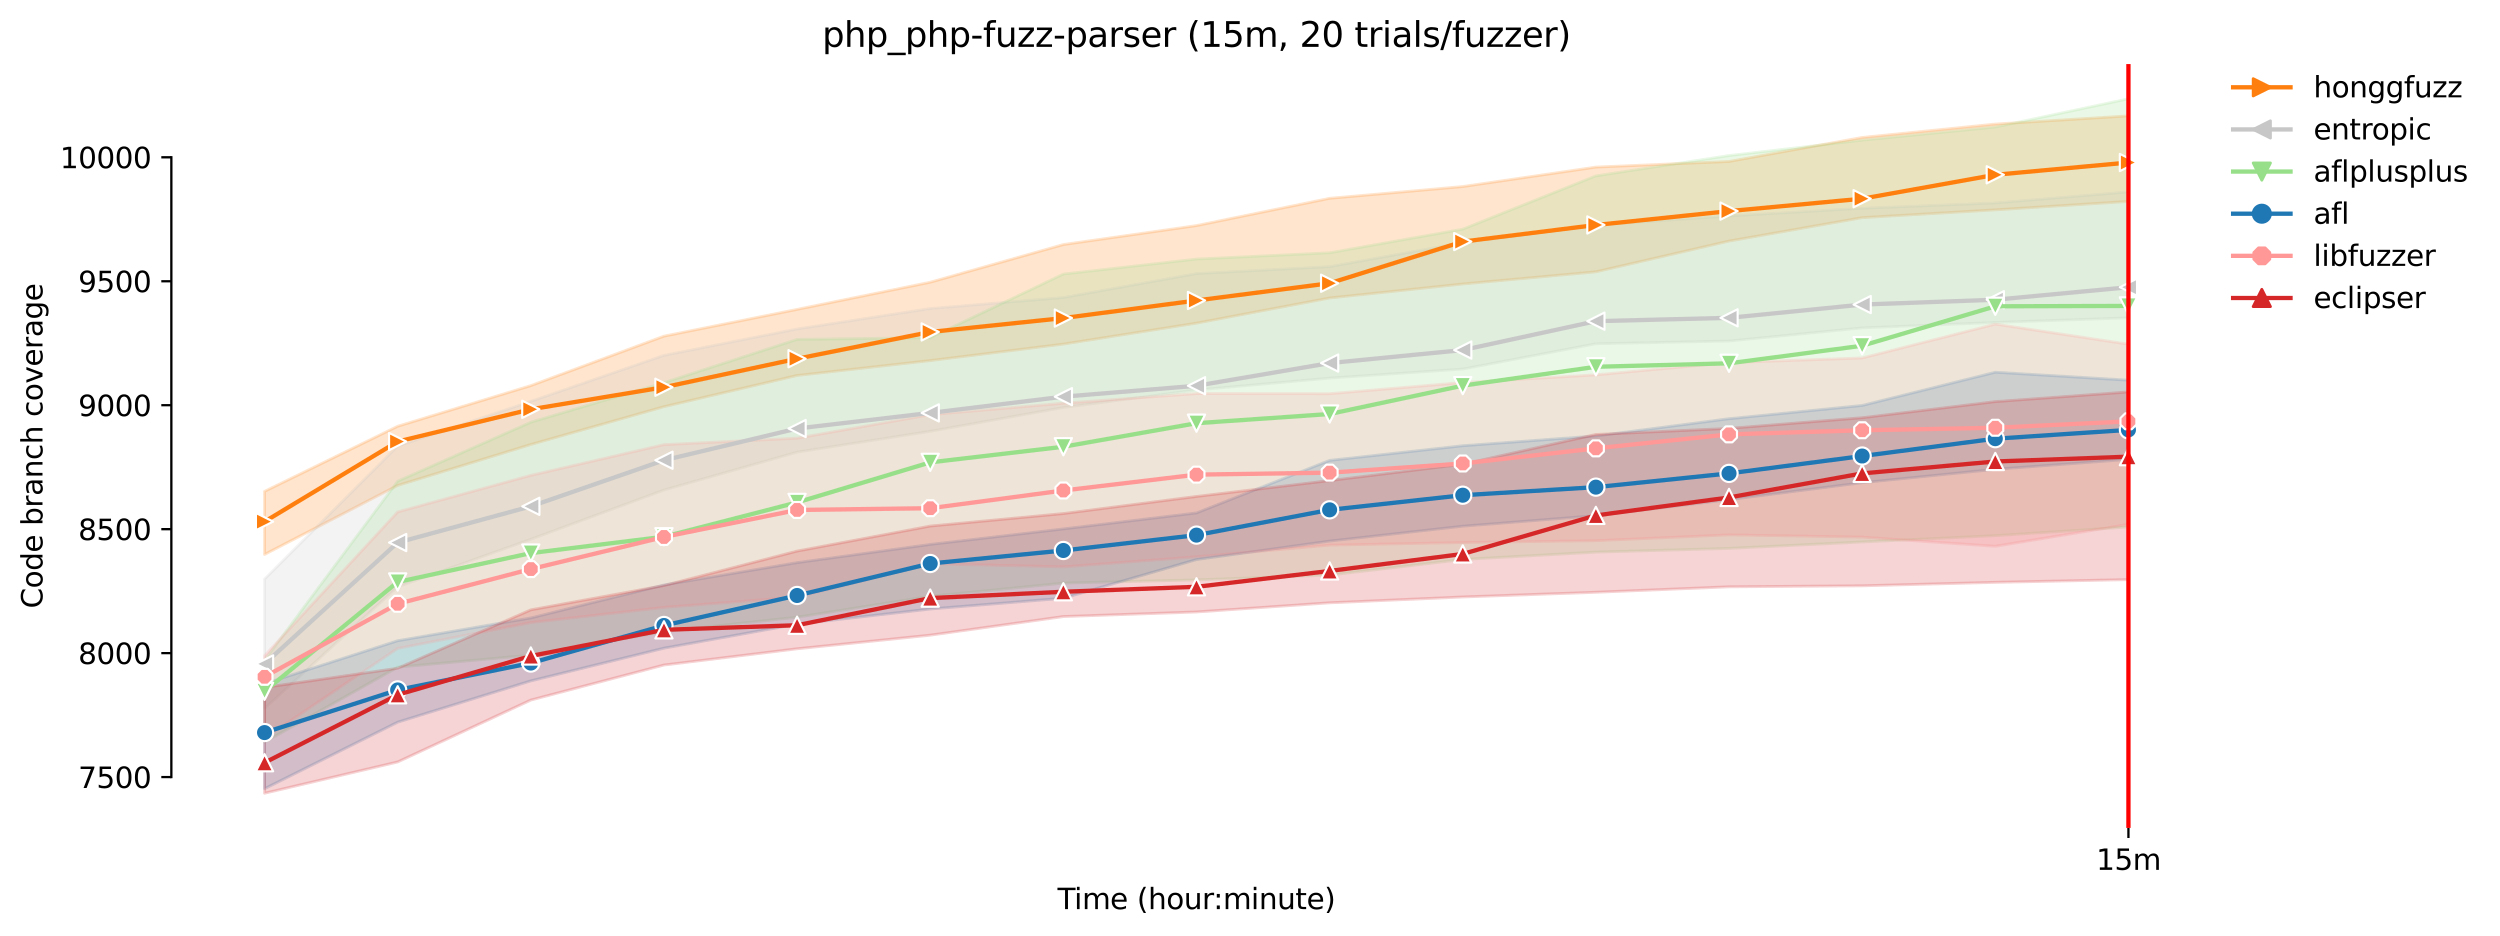 <?xml version="1.0" encoding="utf-8" standalone="no"?>
<!DOCTYPE svg PUBLIC "-//W3C//DTD SVG 1.1//EN"
  "http://www.w3.org/Graphics/SVG/1.1/DTD/svg11.dtd">
<svg xmlns:xlink="http://www.w3.org/1999/xlink" width="870.904pt" height="325.986pt" viewBox="0 0 870.904 325.986" xmlns="http://www.w3.org/2000/svg" version="1.1">
 <defs>
  <style type="text/css">*{stroke-linejoin: round; stroke-linecap: butt}</style>
 </defs>
 <g id="figure_1">
  <g id="patch_1">
   <path d="M 0 325.986 
L 870.904 325.986 
L 870.904 0 
L 0 0 
z
" style="fill: #ffffff"/>
  </g>
  <g id="axes_1">
   <g id="patch_2">
    <path d="M 59.691 288.43 
L 773.931 288.43 
L 773.931 22.318 
L 59.691 22.318 
z
" style="fill: #ffffff"/>
   </g>
   <g id="PolyCollection_1">
    <defs>
     <path id="mae7f0d5b98" d="M 92.156 -154.815 
L 92.156 -132.836 
L 138.535 -156.875 
L 184.915 -171.138 
L 231.294 -184.308 
L 277.673 -195.182 
L 324.052 -200.372 
L 370.431 -206.115 
L 416.811 -213.413 
L 463.19 -222.179 
L 509.569 -227.059 
L 555.948 -231.29 
L 602.328 -241.999 
L 648.707 -250.161 
L 695.086 -252.881 
L 741.465 -255.818 
L 741.465 -285.613 
L 741.465 -285.613 
L 695.086 -282.763 
L 648.707 -278.1 
L 602.328 -269.735 
L 555.948 -267.779 
L 509.569 -260.999 
L 463.19 -256.897 
L 416.811 -247.397 
L 370.431 -240.79 
L 324.052 -227.663 
L 277.673 -218.206 
L 231.294 -208.879 
L 184.915 -191.649 
L 138.535 -177.491 
L 92.156 -154.815 
z
" style="stroke: #ff7f0e; stroke-opacity: 0.2"/>
    </defs>
    <g clip-path="url(#p0514c312d3)">
     <use xlink:href="#mae7f0d5b98" x="0" y="325.986" style="fill: #ff7f0e; fill-opacity: 0.2; stroke: #ff7f0e; stroke-opacity: 0.2"/>
    </g>
   </g>
   <g id="PolyCollection_2">
    <defs>
     <path id="mc4d2ceb5bc" d="M 92.156 -124.242 
L 92.156 -79.204 
L 138.535 -121.59 
L 184.915 -138.147 
L 231.294 -155.29 
L 277.673 -168.504 
L 324.052 -175.758 
L 370.431 -184.049 
L 416.811 -190.138 
L 463.19 -194.283 
L 509.569 -197.436 
L 555.948 -206.245 
L 602.328 -207.195 
L 648.707 -211.772 
L 695.086 -213.672 
L 741.465 -215.27 
L 741.465 -259.143 
L 741.465 -259.143 
L 695.086 -255.299 
L 648.707 -253.443 
L 602.328 -250.765 
L 555.948 -247.613 
L 509.569 -241.473 
L 463.19 -233.104 
L 416.811 -230.686 
L 370.431 -222.352 
L 324.052 -218.509 
L 277.673 -211.384 
L 231.294 -202.186 
L 184.915 -186.165 
L 138.535 -170.577 
L 92.156 -124.242 
z
" style="stroke: #c7c7c7; stroke-opacity: 0.2"/>
    </defs>
    <g clip-path="url(#p0514c312d3)">
     <use xlink:href="#mc4d2ceb5bc" x="0" y="325.986" style="fill: #c7c7c7; fill-opacity: 0.2; stroke: #c7c7c7; stroke-opacity: 0.2"/>
    </g>
   </g>
   <g id="PolyCollection_3">
    <defs>
     <path id="m95a289cbe6" d="M 92.156 -96.002 
L 92.156 -67.458 
L 138.535 -93.583 
L 184.915 -97.772 
L 231.294 -105.977 
L 277.673 -110.986 
L 324.052 -118.283 
L 370.431 -122.861 
L 416.811 -123.983 
L 463.19 -125.667 
L 509.569 -131.108 
L 555.948 -133.656 
L 602.328 -134.952 
L 648.707 -137.197 
L 695.086 -139.399 
L 741.465 -142.422 
L 741.465 -291.572 
L 741.465 -291.572 
L 695.086 -281.727 
L 648.707 -277.15 
L 602.328 -271.795 
L 555.948 -264.713 
L 509.569 -246.149 
L 463.19 -237.921 
L 416.811 -235.738 
L 370.431 -230.513 
L 324.052 -208.361 
L 277.673 -207.756 
L 231.294 -192.686 
L 184.915 -178.911 
L 138.535 -158.356 
L 92.156 -96.002 
z
" style="stroke: #98df8a; stroke-opacity: 0.2"/>
    </defs>
    <g clip-path="url(#p0514c312d3)">
     <use xlink:href="#m95a289cbe6" x="0" y="325.986" style="fill: #98df8a; fill-opacity: 0.2; stroke: #98df8a; stroke-opacity: 0.2"/>
    </g>
   </g>
   <g id="PolyCollection_4">
    <defs>
     <path id="ma6243c4ba2" d="M 92.156 -87.813 
L 92.156 -51.222 
L 138.535 -74.411 
L 184.915 -88.79 
L 231.294 -100.19 
L 277.673 -108.567 
L 324.052 -113.836 
L 370.431 -117.592 
L 416.811 -131.065 
L 463.19 -137.499 
L 509.569 -142.681 
L 555.948 -146.352 
L 602.328 -151.922 
L 648.707 -157.838 
L 695.086 -162.502 
L 741.465 -165.956 
L 741.465 -193.535 
L 741.465 -193.535 
L 695.086 -196.313 
L 648.707 -184.74 
L 602.328 -180.12 
L 555.948 -174.118 
L 509.569 -170.706 
L 463.19 -165.598 
L 416.811 -147.302 
L 370.431 -141.731 
L 324.052 -136.333 
L 277.673 -129.986 
L 231.294 -122.213 
L 184.915 -110.727 
L 138.535 -102.781 
L 92.156 -87.813 
z
" style="stroke: #1f77b4; stroke-opacity: 0.2"/>
    </defs>
    <g clip-path="url(#p0514c312d3)">
     <use xlink:href="#ma6243c4ba2" x="0" y="325.986" style="fill: #1f77b4; fill-opacity: 0.2; stroke: #1f77b4; stroke-opacity: 0.2"/>
    </g>
   </g>
   <g id="PolyCollection_5">
    <defs>
     <path id="m2e1359eae4" d="M 92.156 -97.513 
L 92.156 -68.797 
L 138.535 -100.104 
L 184.915 -109.108 
L 231.294 -114.397 
L 277.673 -117.981 
L 324.052 -129.597 
L 370.431 -128.517 
L 416.811 -132.015 
L 463.19 -136.074 
L 509.569 -136.981 
L 555.948 -137.629 
L 602.328 -139.658 
L 648.707 -138.881 
L 695.086 -135.686 
L 741.465 -143.329 
L 741.465 -206.072 
L 741.465 -206.072 
L 695.086 -213.068 
L 648.707 -201.279 
L 602.328 -199.681 
L 555.948 -195.406 
L 509.569 -192.729 
L 463.19 -188.843 
L 416.811 -188.886 
L 370.431 -185.518 
L 324.052 -181.545 
L 277.673 -173.34 
L 231.294 -171.095 
L 184.915 -160.386 
L 138.535 -147.647 
L 92.156 -97.513 
z
" style="stroke: #ff9896; stroke-opacity: 0.2"/>
    </defs>
    <g clip-path="url(#p0514c312d3)">
     <use xlink:href="#m2e1359eae4" x="0" y="325.986" style="fill: #ff9896; fill-opacity: 0.2; stroke: #ff9896; stroke-opacity: 0.2"/>
    </g>
   </g>
   <g id="PolyCollection_6">
    <defs>
     <path id="m5eef9c44f1" d="M 92.156 -86.502 
L 92.156 -49.652 
L 138.535 -60.549 
L 184.915 -82.113 
L 231.294 -94.317 
L 277.673 -99.974 
L 324.052 -104.721 
L 370.431 -111.202 
L 416.811 -112.799 
L 463.19 -115.995 
L 509.569 -118.024 
L 555.948 -119.665 
L 602.328 -121.565 
L 648.707 -121.911 
L 695.086 -123.12 
L 741.465 -124.07 
L 741.465 -189.447 
L 741.465 -189.447 
L 695.086 -186.079 
L 648.707 -180.465 
L 602.328 -176.752 
L 555.948 -174.636 
L 509.569 -164.272 
L 463.19 -158.572 
L 416.811 -153.045 
L 370.431 -147.086 
L 324.052 -142.724 
L 277.673 -134.002 
L 231.294 -121.997 
L 184.915 -113.533 
L 138.535 -93.195 
L 92.156 -86.502 
z
" style="stroke: #d62728; stroke-opacity: 0.2"/>
    </defs>
    <g clip-path="url(#p0514c312d3)">
     <use xlink:href="#m5eef9c44f1" x="0" y="325.986" style="fill: #d62728; fill-opacity: 0.2; stroke: #d62728; stroke-opacity: 0.2"/>
    </g>
   </g>
   <g id="matplotlib.axis_1">
    <g id="xtick_1">
     <g id="line2d_1">
      <defs>
       <path id="m1f2ab4eb40" d="M 0 0 
L 0 3.5 
" style="stroke: #000000; stroke-width: 0.8"/>
      </defs>
      <g>
       <use xlink:href="#m1f2ab4eb40" x="741.465" y="288.43" style="stroke: #000000; stroke-width: 0.8"/>
      </g>
     </g>
     <g id="text_1">
      <!-- 15m -->
      <g transform="translate(730.232 303.029) scale(0.1 -0.1)">
       <defs>
        <path id="DejaVuSans-31" d="M 794 531 
L 1825 531 
L 1825 4091 
L 703 3866 
L 703 4441 
L 1819 4666 
L 2450 4666 
L 2450 531 
L 3481 531 
L 3481 0 
L 794 0 
L 794 531 
z
" transform="scale(0.016)"/>
        <path id="DejaVuSans-35" d="M 691 4666 
L 3169 4666 
L 3169 4134 
L 1269 4134 
L 1269 2991 
Q 1406 3038 1543 3061 
Q 1681 3084 1819 3084 
Q 2600 3084 3056 2656 
Q 3513 2228 3513 1497 
Q 3513 744 3044 326 
Q 2575 -91 1722 -91 
Q 1428 -91 1123 -41 
Q 819 9 494 109 
L 494 744 
Q 775 591 1075 516 
Q 1375 441 1709 441 
Q 2250 441 2565 725 
Q 2881 1009 2881 1497 
Q 2881 1984 2565 2268 
Q 2250 2553 1709 2553 
Q 1456 2553 1204 2497 
Q 953 2441 691 2322 
L 691 4666 
z
" transform="scale(0.016)"/>
        <path id="DejaVuSans-6d" d="M 3328 2828 
Q 3544 3216 3844 3400 
Q 4144 3584 4550 3584 
Q 5097 3584 5394 3201 
Q 5691 2819 5691 2113 
L 5691 0 
L 5113 0 
L 5113 2094 
Q 5113 2597 4934 2840 
Q 4756 3084 4391 3084 
Q 3944 3084 3684 2787 
Q 3425 2491 3425 1978 
L 3425 0 
L 2847 0 
L 2847 2094 
Q 2847 2600 2669 2842 
Q 2491 3084 2119 3084 
Q 1678 3084 1418 2786 
Q 1159 2488 1159 1978 
L 1159 0 
L 581 0 
L 581 3500 
L 1159 3500 
L 1159 2956 
Q 1356 3278 1631 3431 
Q 1906 3584 2284 3584 
Q 2666 3584 2933 3390 
Q 3200 3197 3328 2828 
z
" transform="scale(0.016)"/>
       </defs>
       <use xlink:href="#DejaVuSans-31"/>
       <use xlink:href="#DejaVuSans-35" x="63.623"/>
       <use xlink:href="#DejaVuSans-6d" x="127.246"/>
      </g>
     </g>
    </g>
    <g id="text_2">
     <!-- Time (hour:minute) -->
     <g transform="translate(368.404 316.707) scale(0.1 -0.1)">
      <defs>
       <path id="DejaVuSans-54" d="M -19 4666 
L 3928 4666 
L 3928 4134 
L 2272 4134 
L 2272 0 
L 1638 0 
L 1638 4134 
L -19 4134 
L -19 4666 
z
" transform="scale(0.016)"/>
       <path id="DejaVuSans-69" d="M 603 3500 
L 1178 3500 
L 1178 0 
L 603 0 
L 603 3500 
z
M 603 4863 
L 1178 4863 
L 1178 4134 
L 603 4134 
L 603 4863 
z
" transform="scale(0.016)"/>
       <path id="DejaVuSans-65" d="M 3597 1894 
L 3597 1613 
L 953 1613 
Q 991 1019 1311 708 
Q 1631 397 2203 397 
Q 2534 397 2845 478 
Q 3156 559 3463 722 
L 3463 178 
Q 3153 47 2828 -22 
Q 2503 -91 2169 -91 
Q 1331 -91 842 396 
Q 353 884 353 1716 
Q 353 2575 817 3079 
Q 1281 3584 2069 3584 
Q 2775 3584 3186 3129 
Q 3597 2675 3597 1894 
z
M 3022 2063 
Q 3016 2534 2758 2815 
Q 2500 3097 2075 3097 
Q 1594 3097 1305 2825 
Q 1016 2553 972 2059 
L 3022 2063 
z
" transform="scale(0.016)"/>
       <path id="DejaVuSans-20" transform="scale(0.016)"/>
       <path id="DejaVuSans-28" d="M 1984 4856 
Q 1566 4138 1362 3434 
Q 1159 2731 1159 2009 
Q 1159 1288 1364 580 
Q 1569 -128 1984 -844 
L 1484 -844 
Q 1016 -109 783 600 
Q 550 1309 550 2009 
Q 550 2706 781 3412 
Q 1013 4119 1484 4856 
L 1984 4856 
z
" transform="scale(0.016)"/>
       <path id="DejaVuSans-68" d="M 3513 2113 
L 3513 0 
L 2938 0 
L 2938 2094 
Q 2938 2591 2744 2837 
Q 2550 3084 2163 3084 
Q 1697 3084 1428 2787 
Q 1159 2491 1159 1978 
L 1159 0 
L 581 0 
L 581 4863 
L 1159 4863 
L 1159 2956 
Q 1366 3272 1645 3428 
Q 1925 3584 2291 3584 
Q 2894 3584 3203 3211 
Q 3513 2838 3513 2113 
z
" transform="scale(0.016)"/>
       <path id="DejaVuSans-6f" d="M 1959 3097 
Q 1497 3097 1228 2736 
Q 959 2375 959 1747 
Q 959 1119 1226 758 
Q 1494 397 1959 397 
Q 2419 397 2687 759 
Q 2956 1122 2956 1747 
Q 2956 2369 2687 2733 
Q 2419 3097 1959 3097 
z
M 1959 3584 
Q 2709 3584 3137 3096 
Q 3566 2609 3566 1747 
Q 3566 888 3137 398 
Q 2709 -91 1959 -91 
Q 1206 -91 779 398 
Q 353 888 353 1747 
Q 353 2609 779 3096 
Q 1206 3584 1959 3584 
z
" transform="scale(0.016)"/>
       <path id="DejaVuSans-75" d="M 544 1381 
L 544 3500 
L 1119 3500 
L 1119 1403 
Q 1119 906 1312 657 
Q 1506 409 1894 409 
Q 2359 409 2629 706 
Q 2900 1003 2900 1516 
L 2900 3500 
L 3475 3500 
L 3475 0 
L 2900 0 
L 2900 538 
Q 2691 219 2414 64 
Q 2138 -91 1772 -91 
Q 1169 -91 856 284 
Q 544 659 544 1381 
z
M 1991 3584 
L 1991 3584 
z
" transform="scale(0.016)"/>
       <path id="DejaVuSans-72" d="M 2631 2963 
Q 2534 3019 2420 3045 
Q 2306 3072 2169 3072 
Q 1681 3072 1420 2755 
Q 1159 2438 1159 1844 
L 1159 0 
L 581 0 
L 581 3500 
L 1159 3500 
L 1159 2956 
Q 1341 3275 1631 3429 
Q 1922 3584 2338 3584 
Q 2397 3584 2469 3576 
Q 2541 3569 2628 3553 
L 2631 2963 
z
" transform="scale(0.016)"/>
       <path id="DejaVuSans-3a" d="M 750 794 
L 1409 794 
L 1409 0 
L 750 0 
L 750 794 
z
M 750 3309 
L 1409 3309 
L 1409 2516 
L 750 2516 
L 750 3309 
z
" transform="scale(0.016)"/>
       <path id="DejaVuSans-6e" d="M 3513 2113 
L 3513 0 
L 2938 0 
L 2938 2094 
Q 2938 2591 2744 2837 
Q 2550 3084 2163 3084 
Q 1697 3084 1428 2787 
Q 1159 2491 1159 1978 
L 1159 0 
L 581 0 
L 581 3500 
L 1159 3500 
L 1159 2956 
Q 1366 3272 1645 3428 
Q 1925 3584 2291 3584 
Q 2894 3584 3203 3211 
Q 3513 2838 3513 2113 
z
" transform="scale(0.016)"/>
       <path id="DejaVuSans-74" d="M 1172 4494 
L 1172 3500 
L 2356 3500 
L 2356 3053 
L 1172 3053 
L 1172 1153 
Q 1172 725 1289 603 
Q 1406 481 1766 481 
L 2356 481 
L 2356 0 
L 1766 0 
Q 1100 0 847 248 
Q 594 497 594 1153 
L 594 3053 
L 172 3053 
L 172 3500 
L 594 3500 
L 594 4494 
L 1172 4494 
z
" transform="scale(0.016)"/>
       <path id="DejaVuSans-29" d="M 513 4856 
L 1013 4856 
Q 1481 4119 1714 3412 
Q 1947 2706 1947 2009 
Q 1947 1309 1714 600 
Q 1481 -109 1013 -844 
L 513 -844 
Q 928 -128 1133 580 
Q 1338 1288 1338 2009 
Q 1338 2731 1133 3434 
Q 928 4138 513 4856 
z
" transform="scale(0.016)"/>
      </defs>
      <use xlink:href="#DejaVuSans-54"/>
      <use xlink:href="#DejaVuSans-69" x="57.959"/>
      <use xlink:href="#DejaVuSans-6d" x="85.742"/>
      <use xlink:href="#DejaVuSans-65" x="183.154"/>
      <use xlink:href="#DejaVuSans-20" x="244.678"/>
      <use xlink:href="#DejaVuSans-28" x="276.465"/>
      <use xlink:href="#DejaVuSans-68" x="315.479"/>
      <use xlink:href="#DejaVuSans-6f" x="378.857"/>
      <use xlink:href="#DejaVuSans-75" x="440.039"/>
      <use xlink:href="#DejaVuSans-72" x="503.418"/>
      <use xlink:href="#DejaVuSans-3a" x="542.781"/>
      <use xlink:href="#DejaVuSans-6d" x="576.473"/>
      <use xlink:href="#DejaVuSans-69" x="673.885"/>
      <use xlink:href="#DejaVuSans-6e" x="701.668"/>
      <use xlink:href="#DejaVuSans-75" x="765.047"/>
      <use xlink:href="#DejaVuSans-74" x="828.426"/>
      <use xlink:href="#DejaVuSans-65" x="867.635"/>
      <use xlink:href="#DejaVuSans-29" x="929.158"/>
     </g>
    </g>
   </g>
   <g id="matplotlib.axis_2">
    <g id="ytick_1">
     <g id="line2d_2">
      <defs>
       <path id="m83bb457420" d="M 0 0 
L -3.5 0 
" style="stroke: #000000; stroke-width: 0.8"/>
      </defs>
      <g>
       <use xlink:href="#m83bb457420" x="59.691" y="270.705" style="stroke: #000000; stroke-width: 0.8"/>
      </g>
     </g>
     <g id="text_3">
      <!-- 7500 -->
      <g transform="translate(27.241 274.505) scale(0.1 -0.1)">
       <defs>
        <path id="DejaVuSans-37" d="M 525 4666 
L 3525 4666 
L 3525 4397 
L 1831 0 
L 1172 0 
L 2766 4134 
L 525 4134 
L 525 4666 
z
" transform="scale(0.016)"/>
        <path id="DejaVuSans-30" d="M 2034 4250 
Q 1547 4250 1301 3770 
Q 1056 3291 1056 2328 
Q 1056 1369 1301 889 
Q 1547 409 2034 409 
Q 2525 409 2770 889 
Q 3016 1369 3016 2328 
Q 3016 3291 2770 3770 
Q 2525 4250 2034 4250 
z
M 2034 4750 
Q 2819 4750 3233 4129 
Q 3647 3509 3647 2328 
Q 3647 1150 3233 529 
Q 2819 -91 2034 -91 
Q 1250 -91 836 529 
Q 422 1150 422 2328 
Q 422 3509 836 4129 
Q 1250 4750 2034 4750 
z
" transform="scale(0.016)"/>
       </defs>
       <use xlink:href="#DejaVuSans-37"/>
       <use xlink:href="#DejaVuSans-35" x="63.623"/>
       <use xlink:href="#DejaVuSans-30" x="127.246"/>
       <use xlink:href="#DejaVuSans-30" x="190.869"/>
      </g>
     </g>
    </g>
    <g id="ytick_2">
     <g id="line2d_3">
      <g>
       <use xlink:href="#m83bb457420" x="59.691" y="227.523" style="stroke: #000000; stroke-width: 0.8"/>
      </g>
     </g>
     <g id="text_4">
      <!-- 8000 -->
      <g transform="translate(27.241 231.323) scale(0.1 -0.1)">
       <defs>
        <path id="DejaVuSans-38" d="M 2034 2216 
Q 1584 2216 1326 1975 
Q 1069 1734 1069 1313 
Q 1069 891 1326 650 
Q 1584 409 2034 409 
Q 2484 409 2743 651 
Q 3003 894 3003 1313 
Q 3003 1734 2745 1975 
Q 2488 2216 2034 2216 
z
M 1403 2484 
Q 997 2584 770 2862 
Q 544 3141 544 3541 
Q 544 4100 942 4425 
Q 1341 4750 2034 4750 
Q 2731 4750 3128 4425 
Q 3525 4100 3525 3541 
Q 3525 3141 3298 2862 
Q 3072 2584 2669 2484 
Q 3125 2378 3379 2068 
Q 3634 1759 3634 1313 
Q 3634 634 3220 271 
Q 2806 -91 2034 -91 
Q 1263 -91 848 271 
Q 434 634 434 1313 
Q 434 1759 690 2068 
Q 947 2378 1403 2484 
z
M 1172 3481 
Q 1172 3119 1398 2916 
Q 1625 2713 2034 2713 
Q 2441 2713 2670 2916 
Q 2900 3119 2900 3481 
Q 2900 3844 2670 4047 
Q 2441 4250 2034 4250 
Q 1625 4250 1398 4047 
Q 1172 3844 1172 3481 
z
" transform="scale(0.016)"/>
       </defs>
       <use xlink:href="#DejaVuSans-38"/>
       <use xlink:href="#DejaVuSans-30" x="63.623"/>
       <use xlink:href="#DejaVuSans-30" x="127.246"/>
       <use xlink:href="#DejaVuSans-30" x="190.869"/>
      </g>
     </g>
    </g>
    <g id="ytick_3">
     <g id="line2d_4">
      <g>
       <use xlink:href="#m83bb457420" x="59.691" y="184.342" style="stroke: #000000; stroke-width: 0.8"/>
      </g>
     </g>
     <g id="text_5">
      <!-- 8500 -->
      <g transform="translate(27.241 188.141) scale(0.1 -0.1)">
       <use xlink:href="#DejaVuSans-38"/>
       <use xlink:href="#DejaVuSans-35" x="63.623"/>
       <use xlink:href="#DejaVuSans-30" x="127.246"/>
       <use xlink:href="#DejaVuSans-30" x="190.869"/>
      </g>
     </g>
    </g>
    <g id="ytick_4">
     <g id="line2d_5">
      <g>
       <use xlink:href="#m83bb457420" x="59.691" y="141.16" style="stroke: #000000; stroke-width: 0.8"/>
      </g>
     </g>
     <g id="text_6">
      <!-- 9000 -->
      <g transform="translate(27.241 144.959) scale(0.1 -0.1)">
       <defs>
        <path id="DejaVuSans-39" d="M 703 97 
L 703 672 
Q 941 559 1184 500 
Q 1428 441 1663 441 
Q 2288 441 2617 861 
Q 2947 1281 2994 2138 
Q 2813 1869 2534 1725 
Q 2256 1581 1919 1581 
Q 1219 1581 811 2004 
Q 403 2428 403 3163 
Q 403 3881 828 4315 
Q 1253 4750 1959 4750 
Q 2769 4750 3195 4129 
Q 3622 3509 3622 2328 
Q 3622 1225 3098 567 
Q 2575 -91 1691 -91 
Q 1453 -91 1209 -44 
Q 966 3 703 97 
z
M 1959 2075 
Q 2384 2075 2632 2365 
Q 2881 2656 2881 3163 
Q 2881 3666 2632 3958 
Q 2384 4250 1959 4250 
Q 1534 4250 1286 3958 
Q 1038 3666 1038 3163 
Q 1038 2656 1286 2365 
Q 1534 2075 1959 2075 
z
" transform="scale(0.016)"/>
       </defs>
       <use xlink:href="#DejaVuSans-39"/>
       <use xlink:href="#DejaVuSans-30" x="63.623"/>
       <use xlink:href="#DejaVuSans-30" x="127.246"/>
       <use xlink:href="#DejaVuSans-30" x="190.869"/>
      </g>
     </g>
    </g>
    <g id="ytick_5">
     <g id="line2d_6">
      <g>
       <use xlink:href="#m83bb457420" x="59.691" y="97.978" style="stroke: #000000; stroke-width: 0.8"/>
      </g>
     </g>
     <g id="text_7">
      <!-- 9500 -->
      <g transform="translate(27.241 101.777) scale(0.1 -0.1)">
       <use xlink:href="#DejaVuSans-39"/>
       <use xlink:href="#DejaVuSans-35" x="63.623"/>
       <use xlink:href="#DejaVuSans-30" x="127.246"/>
       <use xlink:href="#DejaVuSans-30" x="190.869"/>
      </g>
     </g>
    </g>
    <g id="ytick_6">
     <g id="line2d_7">
      <g>
       <use xlink:href="#m83bb457420" x="59.691" y="54.796" style="stroke: #000000; stroke-width: 0.8"/>
      </g>
     </g>
     <g id="text_8">
      <!-- 10000 -->
      <g transform="translate(20.878 58.595) scale(0.1 -0.1)">
       <use xlink:href="#DejaVuSans-31"/>
       <use xlink:href="#DejaVuSans-30" x="63.623"/>
       <use xlink:href="#DejaVuSans-30" x="127.246"/>
       <use xlink:href="#DejaVuSans-30" x="190.869"/>
       <use xlink:href="#DejaVuSans-30" x="254.492"/>
      </g>
     </g>
    </g>
    <g id="text_9">
     <!-- Code branch coverage -->
     <g transform="translate(14.798 211.949) rotate(-90) scale(0.1 -0.1)">
      <defs>
       <path id="DejaVuSans-43" d="M 4122 4306 
L 4122 3641 
Q 3803 3938 3442 4084 
Q 3081 4231 2675 4231 
Q 1875 4231 1450 3742 
Q 1025 3253 1025 2328 
Q 1025 1406 1450 917 
Q 1875 428 2675 428 
Q 3081 428 3442 575 
Q 3803 722 4122 1019 
L 4122 359 
Q 3791 134 3420 21 
Q 3050 -91 2638 -91 
Q 1578 -91 968 557 
Q 359 1206 359 2328 
Q 359 3453 968 4101 
Q 1578 4750 2638 4750 
Q 3056 4750 3426 4639 
Q 3797 4528 4122 4306 
z
" transform="scale(0.016)"/>
       <path id="DejaVuSans-64" d="M 2906 2969 
L 2906 4863 
L 3481 4863 
L 3481 0 
L 2906 0 
L 2906 525 
Q 2725 213 2448 61 
Q 2172 -91 1784 -91 
Q 1150 -91 751 415 
Q 353 922 353 1747 
Q 353 2572 751 3078 
Q 1150 3584 1784 3584 
Q 2172 3584 2448 3432 
Q 2725 3281 2906 2969 
z
M 947 1747 
Q 947 1113 1208 752 
Q 1469 391 1925 391 
Q 2381 391 2643 752 
Q 2906 1113 2906 1747 
Q 2906 2381 2643 2742 
Q 2381 3103 1925 3103 
Q 1469 3103 1208 2742 
Q 947 2381 947 1747 
z
" transform="scale(0.016)"/>
       <path id="DejaVuSans-62" d="M 3116 1747 
Q 3116 2381 2855 2742 
Q 2594 3103 2138 3103 
Q 1681 3103 1420 2742 
Q 1159 2381 1159 1747 
Q 1159 1113 1420 752 
Q 1681 391 2138 391 
Q 2594 391 2855 752 
Q 3116 1113 3116 1747 
z
M 1159 2969 
Q 1341 3281 1617 3432 
Q 1894 3584 2278 3584 
Q 2916 3584 3314 3078 
Q 3713 2572 3713 1747 
Q 3713 922 3314 415 
Q 2916 -91 2278 -91 
Q 1894 -91 1617 61 
Q 1341 213 1159 525 
L 1159 0 
L 581 0 
L 581 4863 
L 1159 4863 
L 1159 2969 
z
" transform="scale(0.016)"/>
       <path id="DejaVuSans-61" d="M 2194 1759 
Q 1497 1759 1228 1600 
Q 959 1441 959 1056 
Q 959 750 1161 570 
Q 1363 391 1709 391 
Q 2188 391 2477 730 
Q 2766 1069 2766 1631 
L 2766 1759 
L 2194 1759 
z
M 3341 1997 
L 3341 0 
L 2766 0 
L 2766 531 
Q 2569 213 2275 61 
Q 1981 -91 1556 -91 
Q 1019 -91 701 211 
Q 384 513 384 1019 
Q 384 1609 779 1909 
Q 1175 2209 1959 2209 
L 2766 2209 
L 2766 2266 
Q 2766 2663 2505 2880 
Q 2244 3097 1772 3097 
Q 1472 3097 1187 3025 
Q 903 2953 641 2809 
L 641 3341 
Q 956 3463 1253 3523 
Q 1550 3584 1831 3584 
Q 2591 3584 2966 3190 
Q 3341 2797 3341 1997 
z
" transform="scale(0.016)"/>
       <path id="DejaVuSans-63" d="M 3122 3366 
L 3122 2828 
Q 2878 2963 2633 3030 
Q 2388 3097 2138 3097 
Q 1578 3097 1268 2742 
Q 959 2388 959 1747 
Q 959 1106 1268 751 
Q 1578 397 2138 397 
Q 2388 397 2633 464 
Q 2878 531 3122 666 
L 3122 134 
Q 2881 22 2623 -34 
Q 2366 -91 2075 -91 
Q 1284 -91 818 406 
Q 353 903 353 1747 
Q 353 2603 823 3093 
Q 1294 3584 2113 3584 
Q 2378 3584 2631 3529 
Q 2884 3475 3122 3366 
z
" transform="scale(0.016)"/>
       <path id="DejaVuSans-76" d="M 191 3500 
L 800 3500 
L 1894 563 
L 2988 3500 
L 3597 3500 
L 2284 0 
L 1503 0 
L 191 3500 
z
" transform="scale(0.016)"/>
       <path id="DejaVuSans-67" d="M 2906 1791 
Q 2906 2416 2648 2759 
Q 2391 3103 1925 3103 
Q 1463 3103 1205 2759 
Q 947 2416 947 1791 
Q 947 1169 1205 825 
Q 1463 481 1925 481 
Q 2391 481 2648 825 
Q 2906 1169 2906 1791 
z
M 3481 434 
Q 3481 -459 3084 -895 
Q 2688 -1331 1869 -1331 
Q 1566 -1331 1297 -1286 
Q 1028 -1241 775 -1147 
L 775 -588 
Q 1028 -725 1275 -790 
Q 1522 -856 1778 -856 
Q 2344 -856 2625 -561 
Q 2906 -266 2906 331 
L 2906 616 
Q 2728 306 2450 153 
Q 2172 0 1784 0 
Q 1141 0 747 490 
Q 353 981 353 1791 
Q 353 2603 747 3093 
Q 1141 3584 1784 3584 
Q 2172 3584 2450 3431 
Q 2728 3278 2906 2969 
L 2906 3500 
L 3481 3500 
L 3481 434 
z
" transform="scale(0.016)"/>
      </defs>
      <use xlink:href="#DejaVuSans-43"/>
      <use xlink:href="#DejaVuSans-6f" x="69.824"/>
      <use xlink:href="#DejaVuSans-64" x="131.006"/>
      <use xlink:href="#DejaVuSans-65" x="194.482"/>
      <use xlink:href="#DejaVuSans-20" x="256.006"/>
      <use xlink:href="#DejaVuSans-62" x="287.793"/>
      <use xlink:href="#DejaVuSans-72" x="351.27"/>
      <use xlink:href="#DejaVuSans-61" x="392.383"/>
      <use xlink:href="#DejaVuSans-6e" x="453.662"/>
      <use xlink:href="#DejaVuSans-63" x="517.041"/>
      <use xlink:href="#DejaVuSans-68" x="572.021"/>
      <use xlink:href="#DejaVuSans-20" x="635.4"/>
      <use xlink:href="#DejaVuSans-63" x="667.188"/>
      <use xlink:href="#DejaVuSans-6f" x="722.168"/>
      <use xlink:href="#DejaVuSans-76" x="783.35"/>
      <use xlink:href="#DejaVuSans-65" x="842.529"/>
      <use xlink:href="#DejaVuSans-72" x="904.053"/>
      <use xlink:href="#DejaVuSans-61" x="945.166"/>
      <use xlink:href="#DejaVuSans-67" x="1006.445"/>
      <use xlink:href="#DejaVuSans-65" x="1069.922"/>
     </g>
    </g>
   </g>
   <g id="line2d_8">
    <path d="M 92.156 181.708 
L 138.535 153.812 
L 184.915 142.585 
L 231.294 134.898 
L 277.673 124.967 
L 324.052 115.639 
L 370.431 110.803 
L 416.811 104.671 
L 463.19 98.669 
L 509.569 84.16 
L 555.948 78.373 
L 602.328 73.537 
L 648.707 69.219 
L 695.086 60.885 
L 741.465 56.61 
" clip-path="url(#p0514c312d3)" style="fill: none; stroke: #ff7f0e; stroke-width: 1.5; stroke-linecap: square"/>
    <defs>
     <path id="m180b35deef" d="M 3 0 
L -3 -3 
L -3 3 
z
" style="stroke: #ffffff; stroke-width: 0.75; stroke-linejoin: miter"/>
    </defs>
    <g clip-path="url(#p0514c312d3)">
     <use xlink:href="#m180b35deef" x="92.156" y="181.708" style="fill: #ff7f0e; stroke: #ffffff; stroke-width: 0.75; stroke-linejoin: miter"/>
     <use xlink:href="#m180b35deef" x="138.535" y="153.812" style="fill: #ff7f0e; stroke: #ffffff; stroke-width: 0.75; stroke-linejoin: miter"/>
     <use xlink:href="#m180b35deef" x="184.915" y="142.585" style="fill: #ff7f0e; stroke: #ffffff; stroke-width: 0.75; stroke-linejoin: miter"/>
     <use xlink:href="#m180b35deef" x="231.294" y="134.898" style="fill: #ff7f0e; stroke: #ffffff; stroke-width: 0.75; stroke-linejoin: miter"/>
     <use xlink:href="#m180b35deef" x="277.673" y="124.967" style="fill: #ff7f0e; stroke: #ffffff; stroke-width: 0.75; stroke-linejoin: miter"/>
     <use xlink:href="#m180b35deef" x="324.052" y="115.639" style="fill: #ff7f0e; stroke: #ffffff; stroke-width: 0.75; stroke-linejoin: miter"/>
     <use xlink:href="#m180b35deef" x="370.431" y="110.803" style="fill: #ff7f0e; stroke: #ffffff; stroke-width: 0.75; stroke-linejoin: miter"/>
     <use xlink:href="#m180b35deef" x="416.811" y="104.671" style="fill: #ff7f0e; stroke: #ffffff; stroke-width: 0.75; stroke-linejoin: miter"/>
     <use xlink:href="#m180b35deef" x="463.19" y="98.669" style="fill: #ff7f0e; stroke: #ffffff; stroke-width: 0.75; stroke-linejoin: miter"/>
     <use xlink:href="#m180b35deef" x="509.569" y="84.16" style="fill: #ff7f0e; stroke: #ffffff; stroke-width: 0.75; stroke-linejoin: miter"/>
     <use xlink:href="#m180b35deef" x="555.948" y="78.373" style="fill: #ff7f0e; stroke: #ffffff; stroke-width: 0.75; stroke-linejoin: miter"/>
     <use xlink:href="#m180b35deef" x="602.328" y="73.537" style="fill: #ff7f0e; stroke: #ffffff; stroke-width: 0.75; stroke-linejoin: miter"/>
     <use xlink:href="#m180b35deef" x="648.707" y="69.219" style="fill: #ff7f0e; stroke: #ffffff; stroke-width: 0.75; stroke-linejoin: miter"/>
     <use xlink:href="#m180b35deef" x="695.086" y="60.885" style="fill: #ff7f0e; stroke: #ffffff; stroke-width: 0.75; stroke-linejoin: miter"/>
     <use xlink:href="#m180b35deef" x="741.465" y="56.61" style="fill: #ff7f0e; stroke: #ffffff; stroke-width: 0.75; stroke-linejoin: miter"/>
    </g>
   </g>
   <g id="line2d_9">
    <path d="M 92.156 231.28 
L 138.535 189.005 
L 184.915 176.396 
L 231.294 160.332 
L 277.673 149.278 
L 324.052 143.837 
L 370.431 138.18 
L 416.811 134.38 
L 463.19 126.478 
L 509.569 121.944 
L 555.948 111.882 
L 602.328 110.717 
L 648.707 106.096 
L 695.086 104.412 
L 741.465 100.051 
" clip-path="url(#p0514c312d3)" style="fill: none; stroke: #c7c7c7; stroke-width: 1.5; stroke-linecap: square"/>
    <defs>
     <path id="m78159ffed7" d="M -3 -0 
L 3 3 
L 3 -3 
z
" style="stroke: #ffffff; stroke-width: 0.75; stroke-linejoin: miter"/>
    </defs>
    <g clip-path="url(#p0514c312d3)">
     <use xlink:href="#m78159ffed7" x="92.156" y="231.28" style="fill: #c7c7c7; stroke: #ffffff; stroke-width: 0.75; stroke-linejoin: miter"/>
     <use xlink:href="#m78159ffed7" x="138.535" y="189.005" style="fill: #c7c7c7; stroke: #ffffff; stroke-width: 0.75; stroke-linejoin: miter"/>
     <use xlink:href="#m78159ffed7" x="184.915" y="176.396" style="fill: #c7c7c7; stroke: #ffffff; stroke-width: 0.75; stroke-linejoin: miter"/>
     <use xlink:href="#m78159ffed7" x="231.294" y="160.332" style="fill: #c7c7c7; stroke: #ffffff; stroke-width: 0.75; stroke-linejoin: miter"/>
     <use xlink:href="#m78159ffed7" x="277.673" y="149.278" style="fill: #c7c7c7; stroke: #ffffff; stroke-width: 0.75; stroke-linejoin: miter"/>
     <use xlink:href="#m78159ffed7" x="324.052" y="143.837" style="fill: #c7c7c7; stroke: #ffffff; stroke-width: 0.75; stroke-linejoin: miter"/>
     <use xlink:href="#m78159ffed7" x="370.431" y="138.18" style="fill: #c7c7c7; stroke: #ffffff; stroke-width: 0.75; stroke-linejoin: miter"/>
     <use xlink:href="#m78159ffed7" x="416.811" y="134.38" style="fill: #c7c7c7; stroke: #ffffff; stroke-width: 0.75; stroke-linejoin: miter"/>
     <use xlink:href="#m78159ffed7" x="463.19" y="126.478" style="fill: #c7c7c7; stroke: #ffffff; stroke-width: 0.75; stroke-linejoin: miter"/>
     <use xlink:href="#m78159ffed7" x="509.569" y="121.944" style="fill: #c7c7c7; stroke: #ffffff; stroke-width: 0.75; stroke-linejoin: miter"/>
     <use xlink:href="#m78159ffed7" x="555.948" y="111.882" style="fill: #c7c7c7; stroke: #ffffff; stroke-width: 0.75; stroke-linejoin: miter"/>
     <use xlink:href="#m78159ffed7" x="602.328" y="110.717" style="fill: #c7c7c7; stroke: #ffffff; stroke-width: 0.75; stroke-linejoin: miter"/>
     <use xlink:href="#m78159ffed7" x="648.707" y="106.096" style="fill: #c7c7c7; stroke: #ffffff; stroke-width: 0.75; stroke-linejoin: miter"/>
     <use xlink:href="#m78159ffed7" x="695.086" y="104.412" style="fill: #c7c7c7; stroke: #ffffff; stroke-width: 0.75; stroke-linejoin: miter"/>
     <use xlink:href="#m78159ffed7" x="741.465" y="100.051" style="fill: #c7c7c7; stroke: #ffffff; stroke-width: 0.75; stroke-linejoin: miter"/>
    </g>
   </g>
   <g id="line2d_10">
    <path d="M 92.156 240.824 
L 138.535 202.737 
L 184.915 192.676 
L 231.294 186.976 
L 277.673 175.014 
L 324.052 161.067 
L 370.431 155.626 
L 416.811 147.421 
L 463.19 144.226 
L 509.569 134.337 
L 555.948 127.773 
L 602.328 126.564 
L 648.707 120.432 
L 695.086 106.701 
L 741.465 106.571 
" clip-path="url(#p0514c312d3)" style="fill: none; stroke: #98df8a; stroke-width: 1.5; stroke-linecap: square"/>
    <defs>
     <path id="m06d00da9d5" d="M -0 3 
L 3 -3 
L -3 -3 
z
" style="stroke: #ffffff; stroke-width: 0.75; stroke-linejoin: miter"/>
    </defs>
    <g clip-path="url(#p0514c312d3)">
     <use xlink:href="#m06d00da9d5" x="92.156" y="240.824" style="fill: #98df8a; stroke: #ffffff; stroke-width: 0.75; stroke-linejoin: miter"/>
     <use xlink:href="#m06d00da9d5" x="138.535" y="202.737" style="fill: #98df8a; stroke: #ffffff; stroke-width: 0.75; stroke-linejoin: miter"/>
     <use xlink:href="#m06d00da9d5" x="184.915" y="192.676" style="fill: #98df8a; stroke: #ffffff; stroke-width: 0.75; stroke-linejoin: miter"/>
     <use xlink:href="#m06d00da9d5" x="231.294" y="186.976" style="fill: #98df8a; stroke: #ffffff; stroke-width: 0.75; stroke-linejoin: miter"/>
     <use xlink:href="#m06d00da9d5" x="277.673" y="175.014" style="fill: #98df8a; stroke: #ffffff; stroke-width: 0.75; stroke-linejoin: miter"/>
     <use xlink:href="#m06d00da9d5" x="324.052" y="161.067" style="fill: #98df8a; stroke: #ffffff; stroke-width: 0.75; stroke-linejoin: miter"/>
     <use xlink:href="#m06d00da9d5" x="370.431" y="155.626" style="fill: #98df8a; stroke: #ffffff; stroke-width: 0.75; stroke-linejoin: miter"/>
     <use xlink:href="#m06d00da9d5" x="416.811" y="147.421" style="fill: #98df8a; stroke: #ffffff; stroke-width: 0.75; stroke-linejoin: miter"/>
     <use xlink:href="#m06d00da9d5" x="463.19" y="144.226" style="fill: #98df8a; stroke: #ffffff; stroke-width: 0.75; stroke-linejoin: miter"/>
     <use xlink:href="#m06d00da9d5" x="509.569" y="134.337" style="fill: #98df8a; stroke: #ffffff; stroke-width: 0.75; stroke-linejoin: miter"/>
     <use xlink:href="#m06d00da9d5" x="555.948" y="127.773" style="fill: #98df8a; stroke: #ffffff; stroke-width: 0.75; stroke-linejoin: miter"/>
     <use xlink:href="#m06d00da9d5" x="602.328" y="126.564" style="fill: #98df8a; stroke: #ffffff; stroke-width: 0.75; stroke-linejoin: miter"/>
     <use xlink:href="#m06d00da9d5" x="648.707" y="120.432" style="fill: #98df8a; stroke: #ffffff; stroke-width: 0.75; stroke-linejoin: miter"/>
     <use xlink:href="#m06d00da9d5" x="695.086" y="106.701" style="fill: #98df8a; stroke: #ffffff; stroke-width: 0.75; stroke-linejoin: miter"/>
     <use xlink:href="#m06d00da9d5" x="741.465" y="106.571" style="fill: #98df8a; stroke: #ffffff; stroke-width: 0.75; stroke-linejoin: miter"/>
    </g>
   </g>
   <g id="line2d_11">
    <path d="M 92.156 255.203 
L 138.535 240.349 
L 184.915 230.978 
L 231.294 217.894 
L 277.673 207.444 
L 324.052 196.303 
L 370.431 191.769 
L 416.811 186.414 
L 463.19 177.605 
L 509.569 172.51 
L 555.948 169.703 
L 602.328 164.91 
L 648.707 158.864 
L 695.086 152.819 
L 741.465 149.753 
" clip-path="url(#p0514c312d3)" style="fill: none; stroke: #1f77b4; stroke-width: 1.5; stroke-linecap: square"/>
    <defs>
     <path id="ma565e15e9b" d="M 0 3 
C 0.796 3 1.559 2.684 2.121 2.121 
C 2.684 1.559 3 0.796 3 0 
C 3 -0.796 2.684 -1.559 2.121 -2.121 
C 1.559 -2.684 0.796 -3 0 -3 
C -0.796 -3 -1.559 -2.684 -2.121 -2.121 
C -2.684 -1.559 -3 -0.796 -3 0 
C -3 0.796 -2.684 1.559 -2.121 2.121 
C -1.559 2.684 -0.796 3 0 3 
z
" style="stroke: #ffffff; stroke-width: 0.75"/>
    </defs>
    <g clip-path="url(#p0514c312d3)">
     <use xlink:href="#ma565e15e9b" x="92.156" y="255.203" style="fill: #1f77b4; stroke: #ffffff; stroke-width: 0.75"/>
     <use xlink:href="#ma565e15e9b" x="138.535" y="240.349" style="fill: #1f77b4; stroke: #ffffff; stroke-width: 0.75"/>
     <use xlink:href="#ma565e15e9b" x="184.915" y="230.978" style="fill: #1f77b4; stroke: #ffffff; stroke-width: 0.75"/>
     <use xlink:href="#ma565e15e9b" x="231.294" y="217.894" style="fill: #1f77b4; stroke: #ffffff; stroke-width: 0.75"/>
     <use xlink:href="#ma565e15e9b" x="277.673" y="207.444" style="fill: #1f77b4; stroke: #ffffff; stroke-width: 0.75"/>
     <use xlink:href="#ma565e15e9b" x="324.052" y="196.303" style="fill: #1f77b4; stroke: #ffffff; stroke-width: 0.75"/>
     <use xlink:href="#ma565e15e9b" x="370.431" y="191.769" style="fill: #1f77b4; stroke: #ffffff; stroke-width: 0.75"/>
     <use xlink:href="#ma565e15e9b" x="416.811" y="186.414" style="fill: #1f77b4; stroke: #ffffff; stroke-width: 0.75"/>
     <use xlink:href="#ma565e15e9b" x="463.19" y="177.605" style="fill: #1f77b4; stroke: #ffffff; stroke-width: 0.75"/>
     <use xlink:href="#ma565e15e9b" x="509.569" y="172.51" style="fill: #1f77b4; stroke: #ffffff; stroke-width: 0.75"/>
     <use xlink:href="#ma565e15e9b" x="555.948" y="169.703" style="fill: #1f77b4; stroke: #ffffff; stroke-width: 0.75"/>
     <use xlink:href="#ma565e15e9b" x="602.328" y="164.91" style="fill: #1f77b4; stroke: #ffffff; stroke-width: 0.75"/>
     <use xlink:href="#ma565e15e9b" x="648.707" y="158.864" style="fill: #1f77b4; stroke: #ffffff; stroke-width: 0.75"/>
     <use xlink:href="#ma565e15e9b" x="695.086" y="152.819" style="fill: #1f77b4; stroke: #ffffff; stroke-width: 0.75"/>
     <use xlink:href="#ma565e15e9b" x="741.465" y="149.753" style="fill: #1f77b4; stroke: #ffffff; stroke-width: 0.75"/>
    </g>
   </g>
   <g id="line2d_12">
    <path d="M 92.156 235.771 
L 138.535 210.337 
L 184.915 198.246 
L 231.294 187.062 
L 277.673 177.648 
L 324.052 177.044 
L 370.431 170.869 
L 416.811 165.342 
L 463.19 164.651 
L 509.569 161.455 
L 555.948 156.187 
L 602.328 151.307 
L 648.707 149.882 
L 695.086 149.019 
L 741.465 146.773 
" clip-path="url(#p0514c312d3)" style="fill: none; stroke: #ff9896; stroke-width: 1.5; stroke-linecap: square"/>
    <defs>
     <path id="m1215cf2c0f" d="M -1.148 -2.772 
L -2.772 -1.148 
L -2.772 1.148 
L -1.148 2.772 
L 1.148 2.772 
L 2.772 1.148 
L 2.772 -1.148 
L 1.148 -2.772 
z
" style="stroke: #ffffff; stroke-width: 0.75; stroke-linejoin: miter"/>
    </defs>
    <g clip-path="url(#p0514c312d3)">
     <use xlink:href="#m1215cf2c0f" x="92.156" y="235.771" style="fill: #ff9896; stroke: #ffffff; stroke-width: 0.75; stroke-linejoin: miter"/>
     <use xlink:href="#m1215cf2c0f" x="138.535" y="210.337" style="fill: #ff9896; stroke: #ffffff; stroke-width: 0.75; stroke-linejoin: miter"/>
     <use xlink:href="#m1215cf2c0f" x="184.915" y="198.246" style="fill: #ff9896; stroke: #ffffff; stroke-width: 0.75; stroke-linejoin: miter"/>
     <use xlink:href="#m1215cf2c0f" x="231.294" y="187.062" style="fill: #ff9896; stroke: #ffffff; stroke-width: 0.75; stroke-linejoin: miter"/>
     <use xlink:href="#m1215cf2c0f" x="277.673" y="177.648" style="fill: #ff9896; stroke: #ffffff; stroke-width: 0.75; stroke-linejoin: miter"/>
     <use xlink:href="#m1215cf2c0f" x="324.052" y="177.044" style="fill: #ff9896; stroke: #ffffff; stroke-width: 0.75; stroke-linejoin: miter"/>
     <use xlink:href="#m1215cf2c0f" x="370.431" y="170.869" style="fill: #ff9896; stroke: #ffffff; stroke-width: 0.75; stroke-linejoin: miter"/>
     <use xlink:href="#m1215cf2c0f" x="416.811" y="165.342" style="fill: #ff9896; stroke: #ffffff; stroke-width: 0.75; stroke-linejoin: miter"/>
     <use xlink:href="#m1215cf2c0f" x="463.19" y="164.651" style="fill: #ff9896; stroke: #ffffff; stroke-width: 0.75; stroke-linejoin: miter"/>
     <use xlink:href="#m1215cf2c0f" x="509.569" y="161.455" style="fill: #ff9896; stroke: #ffffff; stroke-width: 0.75; stroke-linejoin: miter"/>
     <use xlink:href="#m1215cf2c0f" x="555.948" y="156.187" style="fill: #ff9896; stroke: #ffffff; stroke-width: 0.75; stroke-linejoin: miter"/>
     <use xlink:href="#m1215cf2c0f" x="602.328" y="151.307" style="fill: #ff9896; stroke: #ffffff; stroke-width: 0.75; stroke-linejoin: miter"/>
     <use xlink:href="#m1215cf2c0f" x="648.707" y="149.882" style="fill: #ff9896; stroke: #ffffff; stroke-width: 0.75; stroke-linejoin: miter"/>
     <use xlink:href="#m1215cf2c0f" x="695.086" y="149.019" style="fill: #ff9896; stroke: #ffffff; stroke-width: 0.75; stroke-linejoin: miter"/>
     <use xlink:href="#m1215cf2c0f" x="741.465" y="146.773" style="fill: #ff9896; stroke: #ffffff; stroke-width: 0.75; stroke-linejoin: miter"/>
    </g>
   </g>
   <g id="line2d_13">
    <path d="M 92.156 265.696 
L 138.535 242.033 
L 184.915 228.517 
L 231.294 219.405 
L 277.673 217.808 
L 324.052 208.351 
L 370.431 206.148 
L 416.811 204.421 
L 463.19 198.894 
L 509.569 192.978 
L 555.948 179.548 
L 602.328 173.287 
L 648.707 164.91 
L 695.086 160.764 
L 741.465 159.08 
" clip-path="url(#p0514c312d3)" style="fill: none; stroke: #d62728; stroke-width: 1.5; stroke-linecap: square"/>
    <defs>
     <path id="m2f3432b1eb" d="M 0 -3 
L -3 3 
L 3 3 
z
" style="stroke: #ffffff; stroke-width: 0.75; stroke-linejoin: miter"/>
    </defs>
    <g clip-path="url(#p0514c312d3)">
     <use xlink:href="#m2f3432b1eb" x="92.156" y="265.696" style="fill: #d62728; stroke: #ffffff; stroke-width: 0.75; stroke-linejoin: miter"/>
     <use xlink:href="#m2f3432b1eb" x="138.535" y="242.033" style="fill: #d62728; stroke: #ffffff; stroke-width: 0.75; stroke-linejoin: miter"/>
     <use xlink:href="#m2f3432b1eb" x="184.915" y="228.517" style="fill: #d62728; stroke: #ffffff; stroke-width: 0.75; stroke-linejoin: miter"/>
     <use xlink:href="#m2f3432b1eb" x="231.294" y="219.405" style="fill: #d62728; stroke: #ffffff; stroke-width: 0.75; stroke-linejoin: miter"/>
     <use xlink:href="#m2f3432b1eb" x="277.673" y="217.808" style="fill: #d62728; stroke: #ffffff; stroke-width: 0.75; stroke-linejoin: miter"/>
     <use xlink:href="#m2f3432b1eb" x="324.052" y="208.351" style="fill: #d62728; stroke: #ffffff; stroke-width: 0.75; stroke-linejoin: miter"/>
     <use xlink:href="#m2f3432b1eb" x="370.431" y="206.148" style="fill: #d62728; stroke: #ffffff; stroke-width: 0.75; stroke-linejoin: miter"/>
     <use xlink:href="#m2f3432b1eb" x="416.811" y="204.421" style="fill: #d62728; stroke: #ffffff; stroke-width: 0.75; stroke-linejoin: miter"/>
     <use xlink:href="#m2f3432b1eb" x="463.19" y="198.894" style="fill: #d62728; stroke: #ffffff; stroke-width: 0.75; stroke-linejoin: miter"/>
     <use xlink:href="#m2f3432b1eb" x="509.569" y="192.978" style="fill: #d62728; stroke: #ffffff; stroke-width: 0.75; stroke-linejoin: miter"/>
     <use xlink:href="#m2f3432b1eb" x="555.948" y="179.548" style="fill: #d62728; stroke: #ffffff; stroke-width: 0.75; stroke-linejoin: miter"/>
     <use xlink:href="#m2f3432b1eb" x="602.328" y="173.287" style="fill: #d62728; stroke: #ffffff; stroke-width: 0.75; stroke-linejoin: miter"/>
     <use xlink:href="#m2f3432b1eb" x="648.707" y="164.91" style="fill: #d62728; stroke: #ffffff; stroke-width: 0.75; stroke-linejoin: miter"/>
     <use xlink:href="#m2f3432b1eb" x="695.086" y="160.764" style="fill: #d62728; stroke: #ffffff; stroke-width: 0.75; stroke-linejoin: miter"/>
     <use xlink:href="#m2f3432b1eb" x="741.465" y="159.08" style="fill: #d62728; stroke: #ffffff; stroke-width: 0.75; stroke-linejoin: miter"/>
    </g>
   </g>
   <g id="line2d_14"/>
   <g id="line2d_15"/>
   <g id="line2d_16"/>
   <g id="line2d_17"/>
   <g id="line2d_18"/>
   <g id="line2d_19"/>
   <g id="line2d_20">
    <path d="M 741.465 288.43 
L 741.465 22.318 
" clip-path="url(#p0514c312d3)" style="fill: none; stroke: #ff0000; stroke-width: 1.5; stroke-linecap: square"/>
   </g>
   <g id="patch_3">
    <path d="M 59.691 270.705 
L 59.691 54.796 
" style="fill: none; stroke: #000000; stroke-width: 0.8; stroke-linejoin: miter; stroke-linecap: square"/>
   </g>
   <g id="patch_4">
    <path d="M 741.465 288.43 
L 741.465 288.43 
" style="fill: none; stroke: #000000; stroke-width: 0.8; stroke-linejoin: miter; stroke-linecap: square"/>
   </g>
   <g id="text_10">
    <!-- php_php-fuzz-parser (15m, 20 trials/fuzzer) -->
    <g transform="translate(286.419 16.318) scale(0.12 -0.12)">
     <defs>
      <path id="DejaVuSans-70" d="M 1159 525 
L 1159 -1331 
L 581 -1331 
L 581 3500 
L 1159 3500 
L 1159 2969 
Q 1341 3281 1617 3432 
Q 1894 3584 2278 3584 
Q 2916 3584 3314 3078 
Q 3713 2572 3713 1747 
Q 3713 922 3314 415 
Q 2916 -91 2278 -91 
Q 1894 -91 1617 61 
Q 1341 213 1159 525 
z
M 3116 1747 
Q 3116 2381 2855 2742 
Q 2594 3103 2138 3103 
Q 1681 3103 1420 2742 
Q 1159 2381 1159 1747 
Q 1159 1113 1420 752 
Q 1681 391 2138 391 
Q 2594 391 2855 752 
Q 3116 1113 3116 1747 
z
" transform="scale(0.016)"/>
      <path id="DejaVuSans-5f" d="M 3263 -1063 
L 3263 -1509 
L -63 -1509 
L -63 -1063 
L 3263 -1063 
z
" transform="scale(0.016)"/>
      <path id="DejaVuSans-2d" d="M 313 2009 
L 1997 2009 
L 1997 1497 
L 313 1497 
L 313 2009 
z
" transform="scale(0.016)"/>
      <path id="DejaVuSans-66" d="M 2375 4863 
L 2375 4384 
L 1825 4384 
Q 1516 4384 1395 4259 
Q 1275 4134 1275 3809 
L 1275 3500 
L 2222 3500 
L 2222 3053 
L 1275 3053 
L 1275 0 
L 697 0 
L 697 3053 
L 147 3053 
L 147 3500 
L 697 3500 
L 697 3744 
Q 697 4328 969 4595 
Q 1241 4863 1831 4863 
L 2375 4863 
z
" transform="scale(0.016)"/>
      <path id="DejaVuSans-7a" d="M 353 3500 
L 3084 3500 
L 3084 2975 
L 922 459 
L 3084 459 
L 3084 0 
L 275 0 
L 275 525 
L 2438 3041 
L 353 3041 
L 353 3500 
z
" transform="scale(0.016)"/>
      <path id="DejaVuSans-73" d="M 2834 3397 
L 2834 2853 
Q 2591 2978 2328 3040 
Q 2066 3103 1784 3103 
Q 1356 3103 1142 2972 
Q 928 2841 928 2578 
Q 928 2378 1081 2264 
Q 1234 2150 1697 2047 
L 1894 2003 
Q 2506 1872 2764 1633 
Q 3022 1394 3022 966 
Q 3022 478 2636 193 
Q 2250 -91 1575 -91 
Q 1294 -91 989 -36 
Q 684 19 347 128 
L 347 722 
Q 666 556 975 473 
Q 1284 391 1588 391 
Q 1994 391 2212 530 
Q 2431 669 2431 922 
Q 2431 1156 2273 1281 
Q 2116 1406 1581 1522 
L 1381 1569 
Q 847 1681 609 1914 
Q 372 2147 372 2553 
Q 372 3047 722 3315 
Q 1072 3584 1716 3584 
Q 2034 3584 2315 3537 
Q 2597 3491 2834 3397 
z
" transform="scale(0.016)"/>
      <path id="DejaVuSans-2c" d="M 750 794 
L 1409 794 
L 1409 256 
L 897 -744 
L 494 -744 
L 750 256 
L 750 794 
z
" transform="scale(0.016)"/>
      <path id="DejaVuSans-32" d="M 1228 531 
L 3431 531 
L 3431 0 
L 469 0 
L 469 531 
Q 828 903 1448 1529 
Q 2069 2156 2228 2338 
Q 2531 2678 2651 2914 
Q 2772 3150 2772 3378 
Q 2772 3750 2511 3984 
Q 2250 4219 1831 4219 
Q 1534 4219 1204 4116 
Q 875 4013 500 3803 
L 500 4441 
Q 881 4594 1212 4672 
Q 1544 4750 1819 4750 
Q 2544 4750 2975 4387 
Q 3406 4025 3406 3419 
Q 3406 3131 3298 2873 
Q 3191 2616 2906 2266 
Q 2828 2175 2409 1742 
Q 1991 1309 1228 531 
z
" transform="scale(0.016)"/>
      <path id="DejaVuSans-6c" d="M 603 4863 
L 1178 4863 
L 1178 0 
L 603 0 
L 603 4863 
z
" transform="scale(0.016)"/>
      <path id="DejaVuSans-2f" d="M 1625 4666 
L 2156 4666 
L 531 -594 
L 0 -594 
L 1625 4666 
z
" transform="scale(0.016)"/>
     </defs>
     <use xlink:href="#DejaVuSans-70"/>
     <use xlink:href="#DejaVuSans-68" x="63.477"/>
     <use xlink:href="#DejaVuSans-70" x="126.855"/>
     <use xlink:href="#DejaVuSans-5f" x="190.332"/>
     <use xlink:href="#DejaVuSans-70" x="240.332"/>
     <use xlink:href="#DejaVuSans-68" x="303.809"/>
     <use xlink:href="#DejaVuSans-70" x="367.188"/>
     <use xlink:href="#DejaVuSans-2d" x="430.664"/>
     <use xlink:href="#DejaVuSans-66" x="466.748"/>
     <use xlink:href="#DejaVuSans-75" x="501.953"/>
     <use xlink:href="#DejaVuSans-7a" x="565.332"/>
     <use xlink:href="#DejaVuSans-7a" x="617.822"/>
     <use xlink:href="#DejaVuSans-2d" x="670.312"/>
     <use xlink:href="#DejaVuSans-70" x="706.396"/>
     <use xlink:href="#DejaVuSans-61" x="769.873"/>
     <use xlink:href="#DejaVuSans-72" x="831.152"/>
     <use xlink:href="#DejaVuSans-73" x="872.266"/>
     <use xlink:href="#DejaVuSans-65" x="924.365"/>
     <use xlink:href="#DejaVuSans-72" x="985.889"/>
     <use xlink:href="#DejaVuSans-20" x="1027.002"/>
     <use xlink:href="#DejaVuSans-28" x="1058.789"/>
     <use xlink:href="#DejaVuSans-31" x="1097.803"/>
     <use xlink:href="#DejaVuSans-35" x="1161.426"/>
     <use xlink:href="#DejaVuSans-6d" x="1225.049"/>
     <use xlink:href="#DejaVuSans-2c" x="1322.461"/>
     <use xlink:href="#DejaVuSans-20" x="1354.248"/>
     <use xlink:href="#DejaVuSans-32" x="1386.035"/>
     <use xlink:href="#DejaVuSans-30" x="1449.658"/>
     <use xlink:href="#DejaVuSans-20" x="1513.281"/>
     <use xlink:href="#DejaVuSans-74" x="1545.068"/>
     <use xlink:href="#DejaVuSans-72" x="1584.277"/>
     <use xlink:href="#DejaVuSans-69" x="1625.391"/>
     <use xlink:href="#DejaVuSans-61" x="1653.174"/>
     <use xlink:href="#DejaVuSans-6c" x="1714.453"/>
     <use xlink:href="#DejaVuSans-73" x="1742.236"/>
     <use xlink:href="#DejaVuSans-2f" x="1794.336"/>
     <use xlink:href="#DejaVuSans-66" x="1828.027"/>
     <use xlink:href="#DejaVuSans-75" x="1863.232"/>
     <use xlink:href="#DejaVuSans-7a" x="1926.611"/>
     <use xlink:href="#DejaVuSans-7a" x="1979.102"/>
     <use xlink:href="#DejaVuSans-65" x="2031.592"/>
     <use xlink:href="#DejaVuSans-72" x="2093.115"/>
     <use xlink:href="#DejaVuSans-29" x="2134.229"/>
    </g>
   </g>
   <g id="legend_1">
    <g id="line2d_21">
     <path d="M 777.931 30.417 
L 787.931 30.417 
L 797.931 30.417 
" style="fill: none; stroke: #ff7f0e; stroke-width: 1.5; stroke-linecap: square"/>
     <defs>
      <path id="mbd7151bac3" d="M 3 0 
L -3 -3 
L -3 3 
z
" style="stroke: #ff7f0e; stroke-linejoin: miter"/>
     </defs>
     <g>
      <use xlink:href="#mbd7151bac3" x="787.931" y="30.417" style="fill: #ff7f0e; stroke: #ff7f0e; stroke-linejoin: miter"/>
     </g>
    </g>
    <g id="text_11">
     <!-- honggfuzz -->
     <g transform="translate(805.931 33.917) scale(0.1 -0.1)">
      <use xlink:href="#DejaVuSans-68"/>
      <use xlink:href="#DejaVuSans-6f" x="63.379"/>
      <use xlink:href="#DejaVuSans-6e" x="124.561"/>
      <use xlink:href="#DejaVuSans-67" x="187.939"/>
      <use xlink:href="#DejaVuSans-67" x="251.416"/>
      <use xlink:href="#DejaVuSans-66" x="314.893"/>
      <use xlink:href="#DejaVuSans-75" x="350.098"/>
      <use xlink:href="#DejaVuSans-7a" x="413.477"/>
      <use xlink:href="#DejaVuSans-7a" x="465.967"/>
     </g>
    </g>
    <g id="line2d_22">
     <path d="M 777.931 45.095 
L 787.931 45.095 
L 797.931 45.095 
" style="fill: none; stroke: #c7c7c7; stroke-width: 1.5; stroke-linecap: square"/>
     <defs>
      <path id="m2de12b6177" d="M -3 -0 
L 3 3 
L 3 -3 
z
" style="stroke: #c7c7c7; stroke-linejoin: miter"/>
     </defs>
     <g>
      <use xlink:href="#m2de12b6177" x="787.931" y="45.095" style="fill: #c7c7c7; stroke: #c7c7c7; stroke-linejoin: miter"/>
     </g>
    </g>
    <g id="text_12">
     <!-- entropic -->
     <g transform="translate(805.931 48.595) scale(0.1 -0.1)">
      <use xlink:href="#DejaVuSans-65"/>
      <use xlink:href="#DejaVuSans-6e" x="61.523"/>
      <use xlink:href="#DejaVuSans-74" x="124.902"/>
      <use xlink:href="#DejaVuSans-72" x="164.111"/>
      <use xlink:href="#DejaVuSans-6f" x="202.975"/>
      <use xlink:href="#DejaVuSans-70" x="264.156"/>
      <use xlink:href="#DejaVuSans-69" x="327.633"/>
      <use xlink:href="#DejaVuSans-63" x="355.416"/>
     </g>
    </g>
    <g id="line2d_23">
     <path d="M 777.931 59.773 
L 787.931 59.773 
L 797.931 59.773 
" style="fill: none; stroke: #98df8a; stroke-width: 1.5; stroke-linecap: square"/>
     <defs>
      <path id="m710ec6d014" d="M -0 3 
L 3 -3 
L -3 -3 
z
" style="stroke: #98df8a; stroke-linejoin: miter"/>
     </defs>
     <g>
      <use xlink:href="#m710ec6d014" x="787.931" y="59.773" style="fill: #98df8a; stroke: #98df8a; stroke-linejoin: miter"/>
     </g>
    </g>
    <g id="text_13">
     <!-- aflplusplus -->
     <g transform="translate(805.931 63.273) scale(0.1 -0.1)">
      <use xlink:href="#DejaVuSans-61"/>
      <use xlink:href="#DejaVuSans-66" x="61.279"/>
      <use xlink:href="#DejaVuSans-6c" x="96.484"/>
      <use xlink:href="#DejaVuSans-70" x="124.268"/>
      <use xlink:href="#DejaVuSans-6c" x="187.744"/>
      <use xlink:href="#DejaVuSans-75" x="215.527"/>
      <use xlink:href="#DejaVuSans-73" x="278.906"/>
      <use xlink:href="#DejaVuSans-70" x="331.006"/>
      <use xlink:href="#DejaVuSans-6c" x="394.482"/>
      <use xlink:href="#DejaVuSans-75" x="422.266"/>
      <use xlink:href="#DejaVuSans-73" x="485.645"/>
     </g>
    </g>
    <g id="line2d_24">
     <path d="M 777.931 74.451 
L 787.931 74.451 
L 797.931 74.451 
" style="fill: none; stroke: #1f77b4; stroke-width: 1.5; stroke-linecap: square"/>
     <defs>
      <path id="m057bb18228" d="M 0 3 
C 0.796 3 1.559 2.684 2.121 2.121 
C 2.684 1.559 3 0.796 3 0 
C 3 -0.796 2.684 -1.559 2.121 -2.121 
C 1.559 -2.684 0.796 -3 0 -3 
C -0.796 -3 -1.559 -2.684 -2.121 -2.121 
C -2.684 -1.559 -3 -0.796 -3 0 
C -3 0.796 -2.684 1.559 -2.121 2.121 
C -1.559 2.684 -0.796 3 0 3 
z
" style="stroke: #1f77b4"/>
     </defs>
     <g>
      <use xlink:href="#m057bb18228" x="787.931" y="74.451" style="fill: #1f77b4; stroke: #1f77b4"/>
     </g>
    </g>
    <g id="text_14">
     <!-- afl -->
     <g transform="translate(805.931 77.951) scale(0.1 -0.1)">
      <use xlink:href="#DejaVuSans-61"/>
      <use xlink:href="#DejaVuSans-66" x="61.279"/>
      <use xlink:href="#DejaVuSans-6c" x="96.484"/>
     </g>
    </g>
    <g id="line2d_25">
     <path d="M 777.931 89.129 
L 787.931 89.129 
L 797.931 89.129 
" style="fill: none; stroke: #ff9896; stroke-width: 1.5; stroke-linecap: square"/>
     <defs>
      <path id="m5bfce6e689" d="M -1.148 -2.772 
L -2.772 -1.148 
L -2.772 1.148 
L -1.148 2.772 
L 1.148 2.772 
L 2.772 1.148 
L 2.772 -1.148 
L 1.148 -2.772 
z
" style="stroke: #ff9896; stroke-linejoin: miter"/>
     </defs>
     <g>
      <use xlink:href="#m5bfce6e689" x="787.931" y="89.129" style="fill: #ff9896; stroke: #ff9896; stroke-linejoin: miter"/>
     </g>
    </g>
    <g id="text_15">
     <!-- libfuzzer -->
     <g transform="translate(805.931 92.629) scale(0.1 -0.1)">
      <use xlink:href="#DejaVuSans-6c"/>
      <use xlink:href="#DejaVuSans-69" x="27.783"/>
      <use xlink:href="#DejaVuSans-62" x="55.566"/>
      <use xlink:href="#DejaVuSans-66" x="119.043"/>
      <use xlink:href="#DejaVuSans-75" x="154.248"/>
      <use xlink:href="#DejaVuSans-7a" x="217.627"/>
      <use xlink:href="#DejaVuSans-7a" x="270.117"/>
      <use xlink:href="#DejaVuSans-65" x="322.607"/>
      <use xlink:href="#DejaVuSans-72" x="384.131"/>
     </g>
    </g>
    <g id="line2d_26">
     <path d="M 777.931 103.807 
L 787.931 103.807 
L 797.931 103.807 
" style="fill: none; stroke: #d62728; stroke-width: 1.5; stroke-linecap: square"/>
     <defs>
      <path id="mce7a8dd306" d="M 0 -3 
L -3 3 
L 3 3 
z
" style="stroke: #d62728; stroke-linejoin: miter"/>
     </defs>
     <g>
      <use xlink:href="#mce7a8dd306" x="787.931" y="103.807" style="fill: #d62728; stroke: #d62728; stroke-linejoin: miter"/>
     </g>
    </g>
    <g id="text_16">
     <!-- eclipser -->
     <g transform="translate(805.931 107.307) scale(0.1 -0.1)">
      <use xlink:href="#DejaVuSans-65"/>
      <use xlink:href="#DejaVuSans-63" x="61.523"/>
      <use xlink:href="#DejaVuSans-6c" x="116.504"/>
      <use xlink:href="#DejaVuSans-69" x="144.287"/>
      <use xlink:href="#DejaVuSans-70" x="172.07"/>
      <use xlink:href="#DejaVuSans-73" x="235.547"/>
      <use xlink:href="#DejaVuSans-65" x="287.646"/>
      <use xlink:href="#DejaVuSans-72" x="349.17"/>
     </g>
    </g>
   </g>
  </g>
 </g>
 <defs>
  <clipPath id="p0514c312d3">
   <rect x="59.691" y="22.318" width="714.24" height="266.112"/>
  </clipPath>
 </defs>
</svg>
